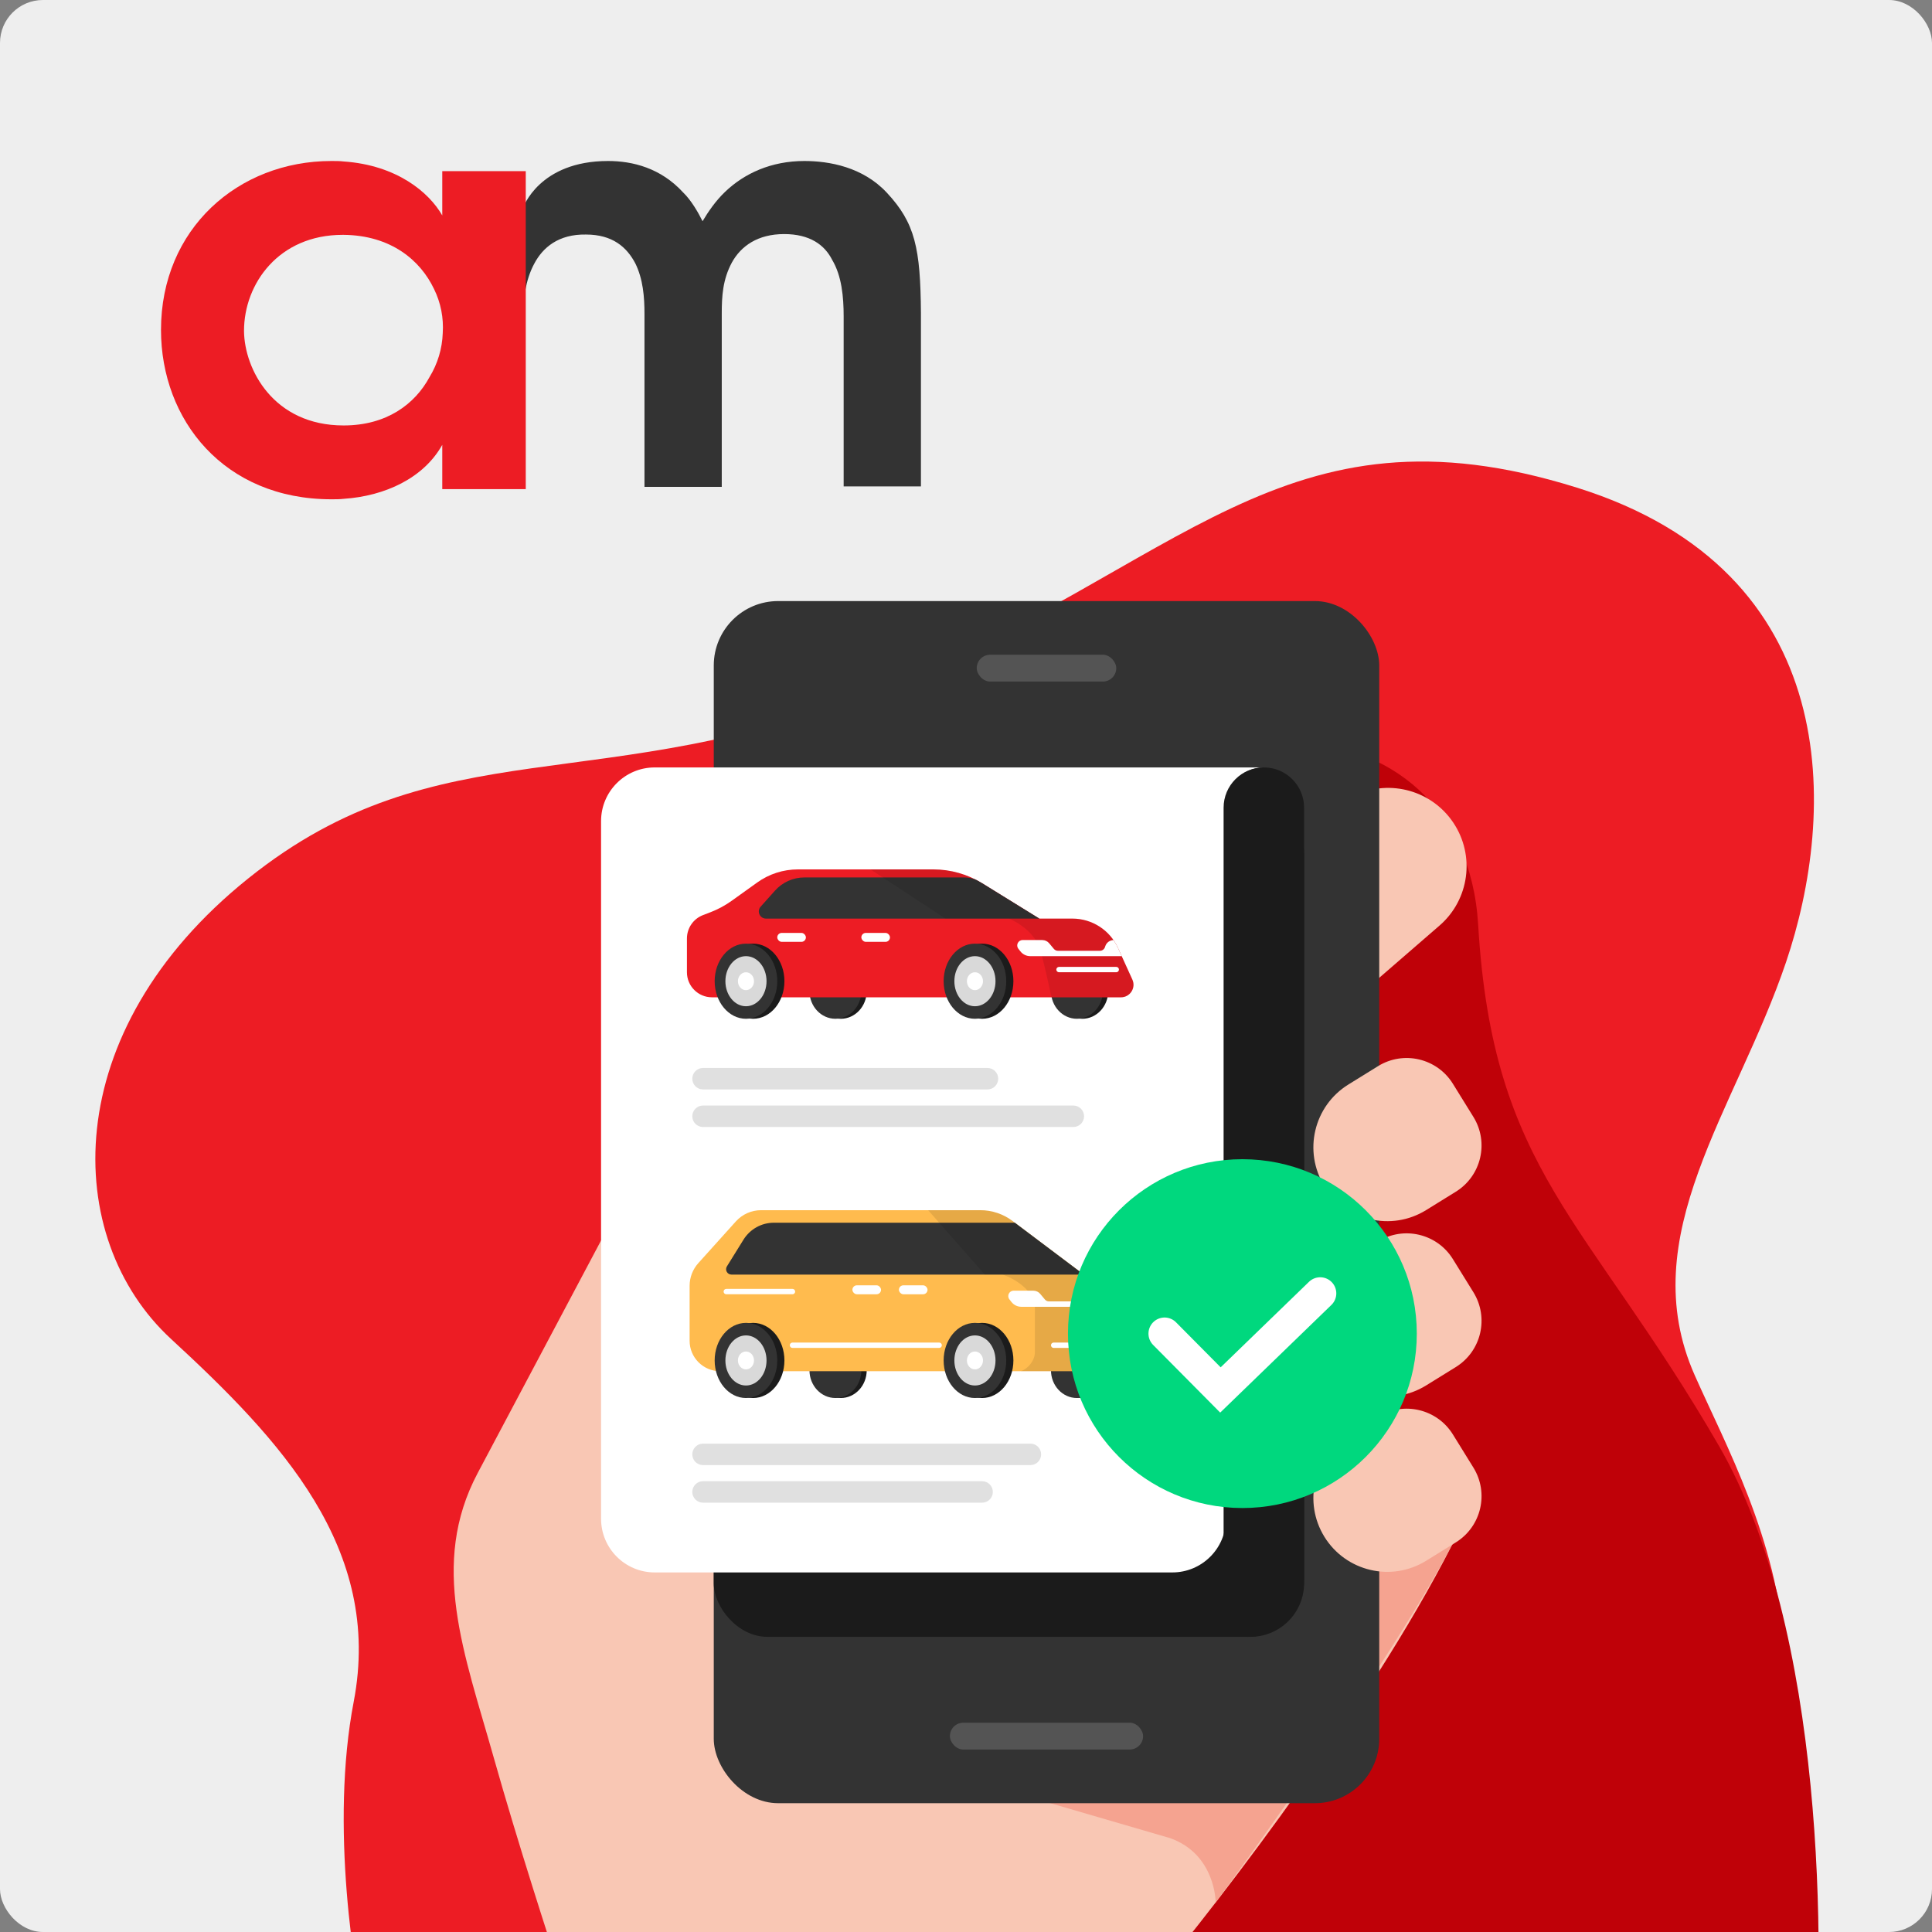 <svg width="360" height="360" viewBox="0 0 360 360" fill="none" xmlns="http://www.w3.org/2000/svg">
<rect x="0" y="0" width="360" height="360" fill="#808080" stroke="none"/>
<g clip-path="url(#clip0_4661_24150)">
<rect width="360" height="360" rx="8" fill="#EEEEEE"/>
<path fill-rule="evenodd" clip-rule="evenodd" d="M165.251 35.91C160.784 31.11 154.519 30 149.872 30C143.703 30 138.695 32.314 135.117 35.738C133.325 37.45 131.987 39.421 130.912 41.219C130.109 39.594 128.768 37.28 127.335 35.907C123.13 31.286 117.853 30 113.296 30C100.416 30 97.466 38.736 97.466 38.736V59.034C97.466 55.866 97.914 52.182 99.523 49.184C101.133 46.102 104.083 43.616 109.181 43.702C114.099 43.702 116.784 46.016 118.394 49.098C119.824 52.01 120.09 55.35 120.09 58.435V90.723H134.49V58.435C134.49 55.181 134.669 52.099 136.368 48.928C138.067 45.843 141.2 43.616 146.115 43.616C150.858 43.616 153.629 45.587 155.059 48.416C156.851 51.411 157.203 55.35 157.203 58.947V90.637H171.603V58.349C171.514 46.272 170.528 41.562 165.251 35.91Z" fill="#333333"/>
<path fill-rule="evenodd" clip-rule="evenodd" d="M82.41 31.891V40.147C79.952 35.846 73.946 30.771 64.029 30.086C63.302 30 62.576 30 61.757 30C44.374 30 30 42.64 30 61.475C30 78.243 41.738 93.034 61.754 93.034C62.573 93.034 63.302 93.034 64.029 92.95C71.763 92.432 78.95 89.078 82.41 82.886V91.142H97.968V31.891H82.41ZM82.499 62.077C82.398 64.966 81.553 67.78 80.045 70.246C77.315 75.318 72.035 79.277 64.029 79.277C50.928 79.277 45.558 68.784 45.469 61.731V61.648C45.469 52.88 51.93 43.76 63.846 43.76H64.029C72.854 43.85 78.314 48.493 80.861 53.824C82.138 56.403 82.685 59.238 82.499 62.077Z" fill="#ED1C24"/>
<path d="M65.906 317.108C61.514 339.992 65.906 367.905 68.65 379H299.868C354.211 325.95 327.314 282.261 315.786 256.256C304.259 230.251 323.471 206.847 332.803 179.281C342.135 151.716 343.964 106.54 293.829 90.864C238.937 73.701 220.273 105.737 164.283 128.311C112.135 149.337 81.944 135.073 46.264 163.678C10.584 192.284 11.562 230.771 31.872 249.495C52.183 268.219 71.395 288.502 65.906 317.108Z" fill="#ED1C24"/>
<path d="M151.159 392.162C105.172 286.489 163.203 203.854 184.006 174.806C214.267 124.223 272.831 128.515 275.432 172.302C278.17 218.377 295.688 226.891 320.324 269.461C340.033 303.517 340.215 363.782 337.843 389.658L151.159 392.162Z" fill="#BF0108"/>
<path d="M272 285C257.2 315.4 227.5 354 214.5 369.5H105C102.5 362 96.4 343.1 92 327.5C86.5 308 80 291.5 89 274.5C96.2 260.9 129.666 197.833 145.5 168L230.5 242.5L272 285Z" fill="#F9C7B4"/>
<path d="M230.5 242.5L272 285C260.808 307.989 226.526 354.5 226.526 354.5C226.526 354.5 226.526 345.5 218 342.5L158 325C155.5 317.5 164.9 290.1 160.5 274.5C155 255 140.5 265 149.5 248C156.7 234.4 129.666 197.833 145.5 168L230.5 242.5Z" fill="#F5A390"/>
<path d="M252.618 148.126L243 152.5L251.468 187L268.236 172.464C273.812 167.631 274.908 159.399 270.793 153.275C266.808 147.346 259.12 145.168 252.618 148.126Z" fill="#F9C7B4"/>
<rect x="133" y="112" width="124" height="224" rx="12" fill="#333333"/>
<rect x="177" y="321" width="36" height="5" rx="2.5" fill="#545454"/>
<rect x="182" y="122" width="26" height="5" rx="2.5" fill="#545454"/>
<path d="M246.792 221.03C242.791 214.568 244.786 206.087 251.248 202.085L256.776 198.662C261.533 195.717 267.778 197.185 270.724 201.943L274.545 208.115C277.491 212.872 276.023 219.117 271.265 222.062L265.737 225.485C259.275 229.486 250.794 227.492 246.792 221.03Z" fill="#F9C7B4"/>
<path d="M246.792 253.702C242.791 247.24 244.786 238.758 251.248 234.757L256.776 231.334C261.533 228.389 267.778 229.857 270.724 234.615L274.545 240.786C277.491 245.544 276.023 251.788 271.265 254.734L265.737 258.157C259.275 262.158 250.794 260.164 246.792 253.702Z" fill="#F9C7B4"/>
<path d="M246.792 286.374C242.791 279.912 244.786 271.43 251.248 267.429L256.776 264.006C261.533 261.06 267.778 262.529 270.724 267.286L274.545 273.458C277.491 278.216 276.023 284.46 271.265 287.406L265.737 290.829C259.275 294.83 250.794 292.835 246.792 286.374Z" fill="#F9C7B4"/>
<rect x="133" y="149" width="110" height="156" rx="10" fill="#1B1B1B"/>
<path d="M122 143H235.5C231.603 143 228.444 146.159 228.444 150.056V283C228.444 288.523 223.967 293 218.444 293H122C116.477 293 112 288.523 112 283V153C112 147.477 116.477 143 122 143Z" fill="white"/>
<path d="M228 150.5C228 146.358 231.358 143 235.5 143C239.642 143 243 146.358 243 150.5V294.412C243 300.259 238.259 305 232.412 305C229.975 305 228 303.025 228 300.588V150.5Z" fill="#1B1B1B"/>
<ellipse cx="156.666" cy="184.667" rx="4.833" ry="5.167" fill="#1B1B1B"/>
<ellipse cx="201.666" cy="184.667" rx="4.833" ry="5.167" fill="#1B1B1B"/>
<ellipse cx="155.666" cy="184.667" rx="4.833" ry="5.167" fill="#333333"/>
<ellipse cx="200.666" cy="184.667" rx="4.833" ry="5.167" fill="#333333"/>
<path d="M208.876 185.833H132.667C130.089 185.833 128 183.744 128 181.167V174.872C128 172.941 129.189 171.209 130.991 170.516L132.389 169.979C133.791 169.439 135.118 168.724 136.338 167.849L141.105 164.433C143.313 162.851 145.961 162 148.677 162H173.91C177.128 162 180.284 162.896 183.022 164.588L193.667 171.167H199.823C203.483 171.167 206.806 173.306 208.32 176.638L211.001 182.534C211.703 184.079 210.573 185.833 208.876 185.833Z" fill="#ED1C24"/>
<path d="M182.109 164.062C181.367 163.664 180.528 163.5 179.687 163.5L149.885 163.5C147.797 163.5 145.809 164.39 144.417 165.946L141.736 168.945C140.968 169.804 141.578 171.167 142.73 171.167H193.667L183.022 164.588C182.722 164.403 182.418 164.228 182.109 164.062Z" fill="#333333"/>
<path opacity="0.1" fill-rule="evenodd" clip-rule="evenodd" d="M162.205 162L176.167 171.167H188C189.556 171.778 192.9 173.8 193.833 177C194.503 179.296 195.327 182.987 195.924 185.833H208.876C210.573 185.833 211.703 184.079 211 182.534L208.32 176.638C206.806 173.306 203.483 171.167 199.823 171.167H193.667L183.022 164.588C180.284 162.896 177.128 162 173.91 162H162.205Z" fill="black"/>
<rect x="144.833" y="173.834" width="5.333" height="1.667" rx="0.833" fill="white"/>
<rect x="160.5" y="173.834" width="5.333" height="1.667" rx="0.833" fill="white"/>
<ellipse cx="140.333" cy="182.834" rx="5.833" ry="7" fill="#1B1B1B"/>
<ellipse cx="139" cy="182.834" rx="5.833" ry="7" fill="#333333"/>
<ellipse cx="139" cy="182.833" rx="3.833" ry="4.667" fill="#D9D9D9"/>
<ellipse cx="1.5" cy="1.667" rx="1.5" ry="1.667" transform="matrix(1 0 0 -1 137.5 184.5)" fill="white"/>
<path d="M196.833 180.666C196.833 180.39 197.057 180.166 197.333 180.166H208C208.276 180.166 208.5 180.39 208.5 180.666C208.5 180.942 208.276 181.166 208 181.166H197.333C197.057 181.166 196.833 180.942 196.833 180.666Z" fill="white"/>
<path fill-rule="evenodd" clip-rule="evenodd" d="M207.484 175.167C207.803 175.625 208.084 176.117 208.32 176.637L209.015 178.166H191.975C191.255 178.166 190.575 177.834 190.133 177.265L189.755 176.78C189.245 176.123 189.713 175.166 190.545 175.166H194.22C194.714 175.166 195.183 175.386 195.5 175.766L196.367 176.806C196.557 177.034 196.838 177.166 197.135 177.166H204.946C205.377 177.166 205.759 176.891 205.895 176.482L205.954 176.306C206.175 175.641 206.787 175.188 207.484 175.167Z" fill="white"/>
<ellipse cx="183" cy="182.834" rx="5.833" ry="7" fill="#1B1B1B"/>
<ellipse cx="181.666" cy="182.834" rx="5.833" ry="7" fill="#333333"/>
<ellipse cx="181.666" cy="182.833" rx="3.833" ry="4.667" fill="#D9D9D9"/>
<ellipse cx="1.5" cy="1.667" rx="1.5" ry="1.667" transform="matrix(1 0 0 -1 180.167 184.5)" fill="white"/>
<path d="M129 201C129 199.895 129.895 199 131 199H184C185.105 199 186 199.895 186 201C186 202.105 185.105 203 184 203H131C129.895 203 129 202.105 129 201Z" fill="#E0E0E0"/>
<path d="M129 208C129 206.895 129.895 206 131 206H200C201.105 206 202 206.895 202 208C202 209.105 201.105 210 200 210H131C129.895 210 129 209.105 129 208Z" fill="#E0E0E0"/>
<ellipse cx="156.666" cy="255.333" rx="4.833" ry="5.167" fill="#1B1B1B"/>
<ellipse cx="201.666" cy="255.333" rx="4.833" ry="5.167" fill="#1B1B1B"/>
<ellipse cx="155.666" cy="255.333" rx="4.833" ry="5.167" fill="#333333"/>
<ellipse cx="200.666" cy="255.333" rx="4.833" ry="5.167" fill="#333333"/>
<path d="M208 255.5H134.167C131.037 255.5 128.5 252.963 128.5 249.833V239.597C128.5 238.032 129.079 236.523 130.126 235.36L137.113 227.597C138.314 226.262 140.025 225.5 141.821 225.5H182.657C184.827 225.5 186.937 226.206 188.671 227.51L201.5 237.167L208.107 240.876C209.894 241.879 211 243.768 211 245.817V252.5C211 254.157 209.657 255.5 208 255.5Z" fill="#FFBB4E"/>
<rect x="167.5" y="239.5" width="5.333" height="1.667" rx="0.833" fill="white"/>
<rect x="158.833" y="239.5" width="5.333" height="1.667" rx="0.833" fill="white"/>
<path d="M134.833 240.666C134.833 240.39 135.057 240.166 135.333 240.166H147.666C147.942 240.166 148.166 240.39 148.166 240.666C148.166 240.942 147.942 241.166 147.666 241.166H135.333C135.057 241.166 134.833 240.942 134.833 240.666Z" fill="white"/>
<path d="M147.167 250.666C147.167 250.39 147.391 250.166 147.667 250.166H175C175.276 250.166 175.5 250.39 175.5 250.666C175.5 250.942 175.276 251.166 175 251.166H147.667C147.391 251.166 147.167 250.942 147.167 250.666Z" fill="white"/>
<ellipse cx="140.333" cy="253.5" rx="5.833" ry="7" fill="#1B1B1B"/>
<ellipse cx="139" cy="253.5" rx="5.833" ry="7" fill="#333333"/>
<ellipse cx="139" cy="253.501" rx="3.833" ry="4.667" fill="#D9D9D9"/>
<ellipse cx="1.5" cy="1.667" rx="1.5" ry="1.667" transform="matrix(1 0 0 -1 137.5 255.166)" fill="white"/>
<ellipse cx="183" cy="253.5" rx="5.833" ry="7" fill="#1B1B1B"/>
<ellipse cx="181.666" cy="253.5" rx="5.833" ry="7" fill="#333333"/>
<ellipse cx="181.666" cy="253.501" rx="3.833" ry="4.667" fill="#D9D9D9"/>
<ellipse cx="1.5" cy="1.667" rx="1.5" ry="1.667" transform="matrix(1 0 0 -1 180.167 255.166)" fill="white"/>
<path fill-rule="evenodd" clip-rule="evenodd" d="M202.094 237.501H136.297C135.513 237.501 135.034 236.639 135.448 235.973L138.544 230.985C139.76 229.026 141.902 227.834 144.208 227.834H189.1L201.5 237.167L202.094 237.501Z" fill="#333333"/>
<path opacity="0.1" fill-rule="evenodd" clip-rule="evenodd" d="M172.945 225.5L183.5 237.5H186.833C188.833 238.167 192.833 240.367 192.833 243.833V252C192.833 253.504 191.599 255.008 190.235 255.5H208C209.656 255.5 211 254.157 211 252.5V245.817C211 243.768 209.894 241.879 208.107 240.876L201.5 237.167L188.67 227.51C186.937 226.206 184.826 225.5 182.657 225.5H172.945Z" fill="black"/>
<path fill-rule="evenodd" clip-rule="evenodd" d="M207.437 240.5L208.107 240.876C209.185 241.481 210.015 242.409 210.504 243.5H190.308C189.588 243.5 188.908 243.168 188.466 242.599L188.088 242.114C187.578 241.457 188.046 240.5 188.878 240.5H192.553C193.047 240.5 193.516 240.72 193.833 241.1L194.7 242.14C194.89 242.368 195.171 242.5 195.468 242.5H203.279C203.71 242.5 204.092 242.225 204.228 241.816L204.287 241.64C204.514 240.959 205.15 240.5 205.868 240.5H207.437Z" fill="white"/>
<path d="M195.833 250.666C195.833 250.39 196.057 250.166 196.333 250.166H208.666C208.942 250.166 209.166 250.39 209.166 250.666C209.166 250.942 208.942 251.166 208.666 251.166H196.333C196.057 251.166 195.833 250.942 195.833 250.666Z" fill="white"/>
<path d="M129 271C129 269.895 129.895 269 131 269H192C193.105 269 194 269.895 194 271C194 272.105 193.105 273 192 273H131C129.895 273 129 272.105 129 271Z" fill="#E0E0E0"/>
<path d="M129 278C129 276.895 129.895 276 131 276H183C184.105 276 185 276.895 185 278C185 279.105 184.105 280 183 280H131C129.895 280 129 279.105 129 278Z" fill="#E0E0E0"/>
<circle cx="231.5" cy="248.5" r="32.5" fill="#00D87E"/>
<path d="M217 248.5L227.41 259L246 241" stroke="white" stroke-width="6" stroke-linecap="round"/>
</g>
<defs>
<clipPath id="clip0_4661_24150">
<rect width="360" height="360" rx="8" fill="white"/>
</clipPath>
</defs>
</svg>
